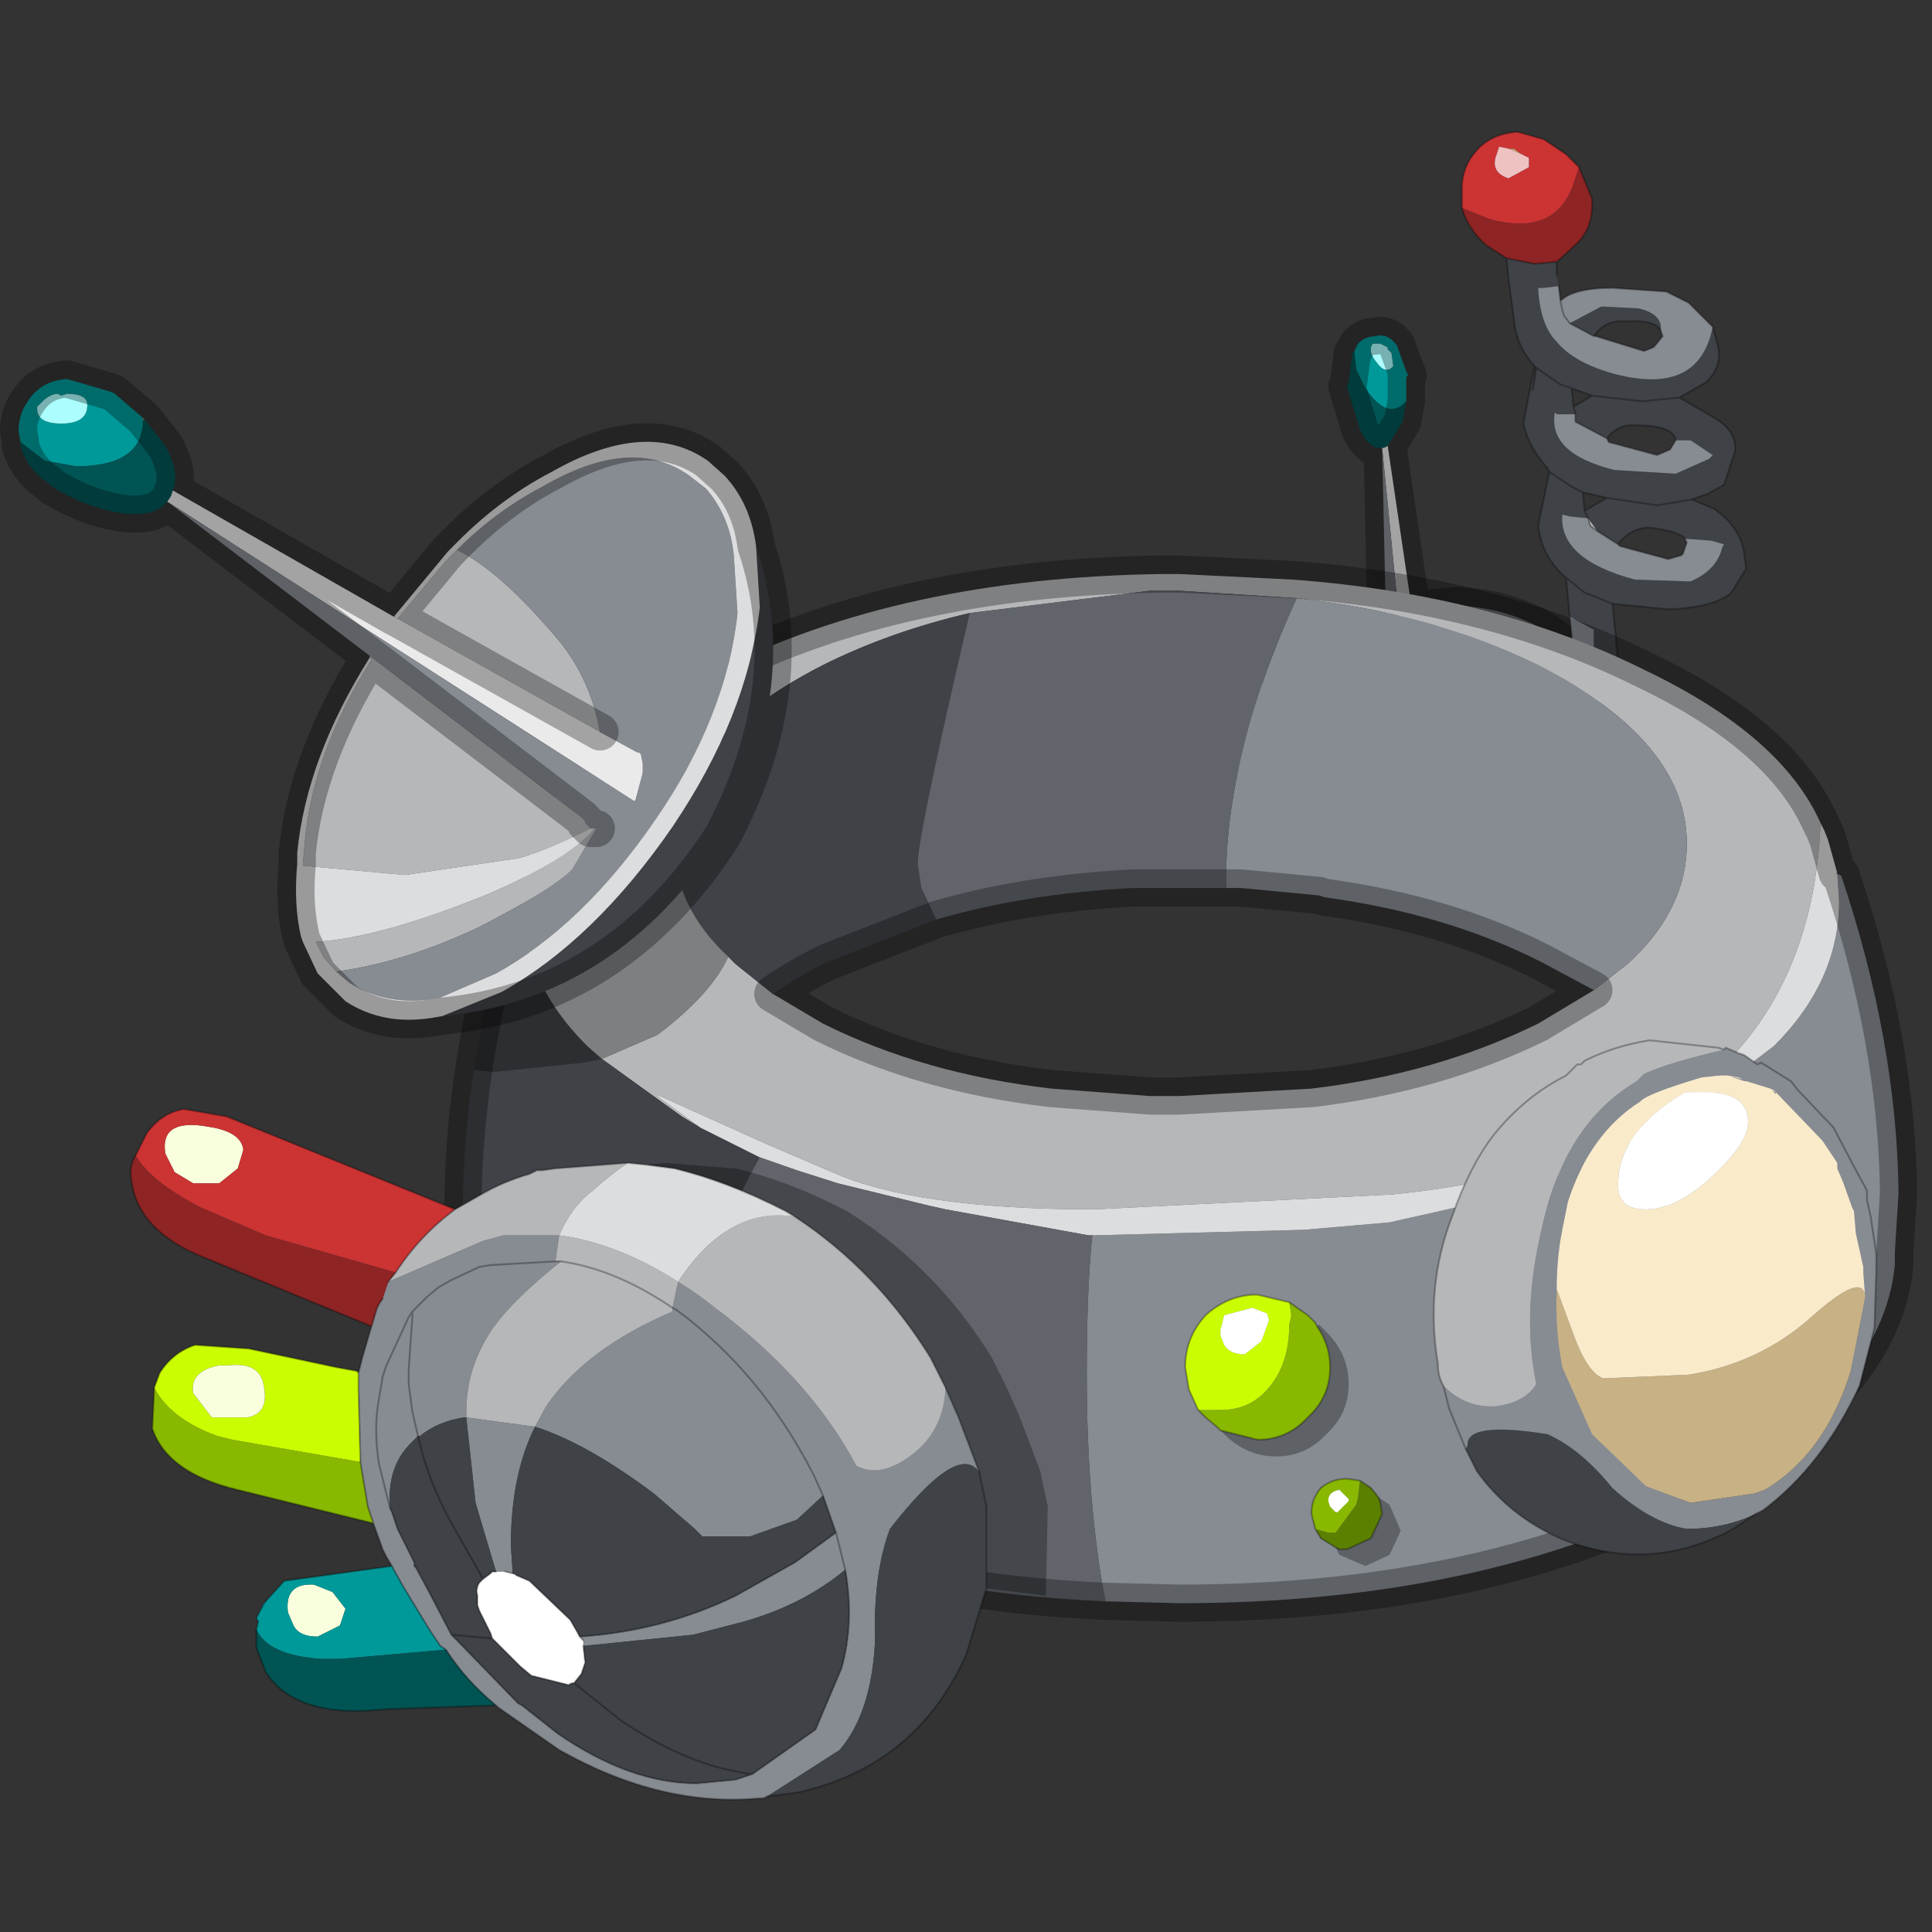 <?xml version="1.0" encoding="UTF-8" standalone="no"?>
<svg xmlns:xlink="http://www.w3.org/1999/xlink" height="520.0px" width="520.0px" xmlns="http://www.w3.org/2000/svg">
  <rect width="100%" height="100%" fill="#333333" stroke="none"/>
  <g transform="matrix(10.0, 0.0, 0.0, 10.0, 0.0, 0.0)">
    <use height="52.0" transform="matrix(1.0, 0.0, 0.0, 1.0, 0.0, 0.0)" width="52.0" xlink:href="#sprite0"/>
  </g>
  <defs>
    <g id="sprite0" transform="matrix(1.0, 0.0, 0.0, 1.0, 0.0, 0.0)">
      <use height="52.0" transform="matrix(1.0, 0.0, 0.0, 1.0, 0.0, 0.0)" width="52.0" xlink:href="#sprite1"/>
      <use height="44.9" transform="matrix(1.0, 0.0, 0.0, 1.0, 0.0, 3.55)" width="51.6" xlink:href="#shape1"/>
    </g>
    <g id="sprite1" transform="matrix(1.0, 0.0, 0.0, 1.0, 0.0, 0.0)">
      <use height="52.0" transform="matrix(1.0, 0.0, 0.0, 1.0, 0.0, 0.0)" width="52.0" xlink:href="#shape0"/>
    </g>
    <g id="shape0" transform="matrix(1.0, 0.0, 0.0, 1.0, 0.0, 0.0)">
      <path d="M52.0 0.0 L52.0 52.0 0.0 52.0 0.0 0.0 52.0 0.0" fill="#dea558" fill-opacity="0.0" fill-rule="evenodd" stroke="none"/>
    </g>
    <g id="shape1" transform="matrix(1.0, 0.0, 0.0, 1.0, 0.0, -3.55)">
      <path d="M37.85 10.75 L37.85 10.8 37.85 10.75" fill="#c7a86b" fill-rule="evenodd" stroke="none"/>
      <path d="M38.0 16.4 L39.2 16.3 39.25 16.3 Q39.5 17.15 39.25 18.8 L38.6 20.45 38.0 16.4 M33.25 19.65 Q33.5 18.75 34.45 17.95 35.6 16.9 37.3 16.55 L37.45 21.2 37.45 21.45 37.5 21.55 36.85 21.7 Q36.4 21.7 35.3 21.15 34.25 20.65 33.5 19.8 L33.4 19.85 33.25 19.65" fill="#b5b7b9" fill-rule="evenodd" stroke="none"/>
      <path d="M37.2 12.05 L37.25 12.05 37.35 12.0 38.0 16.4 38.6 20.45 38.75 21.15 38.75 21.2 38.7 21.2 38.65 21.4 38.55 21.5 38.15 21.65 37.2 12.05" fill="#eaeaea" fill-rule="evenodd" stroke="none"/>
      <path d="M39.25 16.3 Q40.25 16.35 41.05 16.7 42.5 17.3 42.65 18.6 L42.6 19.0 42.15 20.25 41.45 21.0 Q40.15 22.15 38.2 22.55 L34.8 22.25 34.0 21.8 33.85 21.65 Q33.35 21.1 33.25 20.3 L33.25 19.65 33.4 19.85 33.5 19.8 Q34.25 20.65 35.3 21.15 36.4 21.7 36.85 21.7 L37.5 21.55 37.45 21.45 37.45 21.2 37.3 16.55 37.2 12.05 38.15 21.65 38.55 21.5 38.65 21.4 38.7 21.2 38.75 21.2 38.75 21.15 38.6 20.45 39.25 18.8 Q39.5 17.15 39.25 16.3" fill="#878b92" fill-rule="evenodd" stroke="none"/>
      <path d="M42.15 20.25 Q41.0 22.5 38.6 23.3 35.8 23.85 34.0 21.8 L34.8 22.25 38.2 22.55 Q40.15 22.15 41.45 21.0 L42.15 20.25" fill="#3f4247" fill-rule="evenodd" stroke="none"/>
      <path d="M37.85 10.75 L37.85 10.8 Q37.35 11.35 36.75 10.45 L36.5 9.95 36.45 9.45 36.55 9.25 Q36.75 9.05 37.0 9.05 37.35 8.95 37.6 9.3 L37.85 10.0 37.9 10.1 37.85 10.15 37.85 10.75 M37.5 9.85 L37.45 9.5 37.35 9.4 37.35 9.35 37.15 9.25 37.0 9.25 36.95 9.25 Q36.8 9.45 37.05 9.75 37.3 10.1 37.5 9.85" fill="#009999" fill-rule="evenodd" stroke="none"/>
      <path d="M36.45 9.45 L36.5 9.95 36.75 10.45 Q37.35 11.35 37.85 10.8 L37.75 11.35 37.35 12.0 37.25 12.05 37.2 12.05 Q36.85 12.1 36.6 11.55 L36.25 10.4 36.3 10.3 36.4 9.5 36.45 9.45" fill="#015454" fill-rule="evenodd" stroke="none"/>
      <path d="M37.5 9.85 Q37.3 10.1 37.05 9.75 36.8 9.45 36.95 9.25 L37.0 9.25 37.15 9.25 37.35 9.35 37.35 9.4 37.45 9.5 37.5 9.85" fill="#abfefd" fill-rule="evenodd" stroke="none"/>
      <path d="M36.45 9.45 L36.4 9.5 36.3 10.3 36.25 10.4 36.6 11.55 Q36.85 12.1 37.2 12.05 M37.35 12.0 L37.75 11.35 37.85 10.8 M37.85 10.75 L37.85 10.15 37.9 10.1 37.85 10.0 37.6 9.3 Q37.35 8.95 37.0 9.05 36.75 9.05 36.55 9.25 L36.45 9.45 M38.0 16.4 L39.2 16.3 39.25 16.3 Q40.25 16.35 41.05 16.7 42.5 17.3 42.65 18.6 L42.6 19.0 42.15 20.25 Q41.0 22.5 38.6 23.3 35.8 23.85 34.0 21.8 L33.85 21.65 Q33.35 21.1 33.25 20.3 L33.25 19.65 Q33.5 18.75 34.45 17.95 35.6 16.9 37.3 16.55 L37.2 12.05 M38.75 21.2 L38.75 21.15 38.6 20.45 38.0 16.4 37.35 12.0 M37.5 21.55 L37.45 21.45 37.45 21.2 37.3 16.55" fill="none" stroke="#000000" stroke-linecap="round" stroke-linejoin="round" stroke-opacity="0.302" stroke-width="1.0"/>
      <path d="M40.6 4.0 L40.75 4.0 40.95 4.15 40.6 4.0" fill="#c7a86b" fill-rule="evenodd" stroke="none"/>
      <path d="M42.75 13.95 L43.0 14.3 42.8 14.15 42.75 13.95" fill="#b5b7b9" fill-rule="evenodd" stroke="none"/>
      <path d="M41.95 7.7 L41.55 7.75 41.4 7.75 Q41.45 8.75 41.9 9.2 42.35 9.75 43.4 10.05 45.6 10.65 46.05 9.0 L46.1 8.8 46.25 9.35 Q46.35 9.9 45.9 10.3 L45.2 10.7 46.15 11.25 Q46.75 11.6 46.7 12.15 L46.4 13.05 45.95 13.3 45.5 13.45 45.55 13.45 46.15 13.7 46.45 13.95 Q46.9 14.4 46.95 14.95 L47.0 15.3 46.6 15.95 Q46.15 16.35 44.9 16.4 L43.4 16.25 43.75 19.85 43.45 19.7 43.2 19.55 Q42.85 17.85 42.9 16.95 L42.25 16.6 42.15 15.55 Q41.5 15.0 41.4 14.15 L41.7 12.7 41.65 12.6 Q41.15 12.05 41.0 11.4 L41.3 9.85 Q40.8 9.3 40.75 8.6 L40.6 7.5 40.55 6.95 41.3 7.1 41.85 7.05 41.9 7.05 41.9 7.4 41.95 7.7 M42.25 8.7 L43.1 8.25 44.1 8.3 Q44.75 8.45 44.7 8.9 44.55 8.6 43.75 8.65 43.2 8.6 42.9 9.05 L42.25 8.7 M42.4 11.15 L41.9 11.15 41.85 11.1 Q41.65 12.2 43.45 12.65 L45.1 12.75 46.0 12.35 46.1 12.25 45.5 11.85 45.1 11.85 Q45.05 11.45 44.05 11.45 43.55 11.4 43.25 11.8 L42.4 11.35 42.4 11.15 42.4 11.1 42.35 10.95 42.4 11.1 42.4 11.15 M42.3 10.45 L42.35 10.95 42.85 10.65 44.2 10.8 45.2 10.7 44.2 10.8 42.85 10.65 42.3 10.45 42.0 10.35 41.35 9.9 42.0 10.35 42.3 10.45 M41.25 10.5 L41.35 9.9 41.3 9.85 41.25 10.5 M43.25 13.4 L44.6 13.6 45.5 13.45 44.6 13.6 43.25 13.4 42.6 13.25 42.65 13.75 Q42.9 13.6 43.25 13.4 M42.75 13.95 L42.7 13.85 42.65 13.75 42.7 13.85 42.75 13.95 42.25 13.9 42.05 13.85 Q41.95 15.05 44.0 15.6 L45.5 15.65 Q46.2 15.35 46.35 14.75 L46.4 14.65 46.05 14.55 45.35 14.5 Q45.2 14.3 44.4 14.2 43.9 14.2 43.55 14.65 L43.0 14.3 42.75 13.95 M42.15 15.55 L42.65 15.95 43.4 16.25 42.65 15.95 42.15 15.55 M41.7 12.7 L42.3 13.1 42.6 13.25 42.3 13.1 41.7 12.7" fill="#3f4247" fill-rule="evenodd" stroke="none"/>
      <path d="M39.35 5.6 L39.35 5.3 39.35 4.95 Q39.4 4.45 39.7 4.1 40.1 3.6 40.85 3.55 L41.55 3.75 42.15 4.15 42.5 4.5 42.4 4.8 Q41.95 6.4 40.1 5.9 L39.35 5.6 M40.6 4.0 L40.35 3.95 40.25 4.25 Q40.15 4.65 40.6 4.8 L41.15 4.5 41.15 4.25 40.95 4.15 40.75 4.0 40.6 4.0" fill="#cc3333" fill-rule="evenodd" stroke="none"/>
      <path d="M40.55 6.95 L40.0 6.6 Q39.5 6.15 39.35 5.6 L40.1 5.9 Q41.95 6.4 42.4 4.8 L42.5 4.5 42.85 5.35 Q42.9 6.1 42.45 6.55 L41.9 7.05 41.85 7.05 41.3 7.1 40.55 6.95" fill="#8e2424" fill-rule="evenodd" stroke="none"/>
      <path d="M40.95 4.15 L41.15 4.25 41.15 4.5 40.6 4.8 Q40.15 4.65 40.25 4.25 L40.35 3.95 40.6 4.0 40.95 4.15" fill="#efc2c2" fill-rule="evenodd" stroke="none"/>
      <path d="M46.1 8.8 L46.05 9.0 Q45.6 10.65 43.4 10.05 42.35 9.75 41.9 9.2 41.45 8.75 41.4 7.75 L41.55 7.75 41.95 7.7 42.0 8.1 Q42.35 7.75 43.4 7.75 L44.85 7.85 45.45 8.15 46.1 8.8 M42.25 8.7 L42.1 8.5 42.05 8.35 42.0 8.1 42.05 8.35 42.1 8.5 42.25 8.7 42.9 9.05 42.95 9.05 44.25 9.45 44.5 9.35 44.55 9.3 44.75 9.05 44.7 8.9 Q44.75 8.45 44.1 8.3 L43.1 8.25 42.25 8.7 M43.2 19.55 L42.5 19.15 42.25 16.6 42.9 16.95 Q42.85 17.85 43.2 19.55 M45.1 11.85 L45.5 11.85 46.1 12.25 46.0 12.35 45.1 12.75 43.45 12.65 Q41.65 12.2 41.85 11.1 L41.9 11.15 42.4 11.15 42.4 11.35 43.25 11.8 43.3 11.9 44.6 12.25 44.95 12.1 45.1 11.85 M43.0 14.3 L43.55 14.65 43.6 14.7 44.9 15.05 45.25 14.95 45.3 14.9 45.4 14.6 45.35 14.5 46.05 14.55 46.4 14.65 46.35 14.75 Q46.2 15.35 45.5 15.65 L44.0 15.6 Q41.95 15.05 42.05 13.85 L42.25 13.9 42.75 13.95 42.8 14.15 43.0 14.3" fill="#878b92" fill-rule="evenodd" stroke="none"/>
      <path d="M46.1 8.8 L45.45 8.15 44.85 7.85 43.4 7.75 Q42.35 7.75 42.0 8.1 L42.05 8.35 42.1 8.5 42.25 8.7 M44.7 8.9 L44.75 9.05 44.55 9.3 44.5 9.35 44.25 9.45 42.95 9.05 42.9 9.05 42.25 8.7 M46.1 8.8 L46.25 9.35 Q46.35 9.9 45.9 10.3 L45.2 10.7 46.15 11.25 Q46.75 11.6 46.7 12.15 L46.4 13.05 45.95 13.3 45.5 13.45 45.55 13.45 46.15 13.7 46.45 13.95 Q46.9 14.4 46.95 14.95 L47.0 15.3 46.6 15.95 Q46.15 16.35 44.9 16.4 L43.4 16.25 43.75 19.85 43.45 19.7 M43.2 19.55 L42.5 19.15 42.25 16.6 42.15 15.55 Q41.5 15.0 41.4 14.15 L41.7 12.7 41.65 12.6 Q41.15 12.05 41.0 11.4 L41.3 9.85 Q40.8 9.3 40.75 8.6 L40.6 7.5 40.55 6.95 40.0 6.6 Q39.5 6.15 39.35 5.6 L39.35 5.3 39.35 4.95 Q39.4 4.45 39.7 4.1 40.1 3.6 40.85 3.55 L41.55 3.75 42.15 4.15 42.5 4.5 42.85 5.35 Q42.9 6.1 42.45 6.55 L41.9 7.05 41.9 7.4 M41.95 7.7 L42.0 8.1 M42.4 11.15 L42.4 11.1 42.35 10.95 42.3 10.45 42.0 10.35 41.35 9.9 41.25 10.5 M41.3 9.85 L41.35 9.9 M43.25 11.8 L43.3 11.9 44.6 12.25 44.95 12.1 45.1 11.85 Q45.05 11.45 44.05 11.45 43.55 11.4 43.25 11.8 L42.4 11.35 42.4 11.15 M45.5 13.45 L44.6 13.6 43.25 13.4 Q42.9 13.6 42.65 13.75 L42.7 13.85 42.75 13.95 42.8 14.15 43.0 14.3 43.55 14.65 Q43.9 14.2 44.4 14.2 45.2 14.3 45.35 14.5 L45.4 14.6 45.3 14.9 45.25 14.95 44.9 15.05 43.6 14.7 43.55 14.65 M40.55 6.95 L41.3 7.1 41.85 7.05 41.9 7.05 M42.9 9.05 Q43.2 8.6 43.75 8.65 44.55 8.6 44.7 8.9 M42.85 10.65 L42.35 10.95 M45.2 10.7 L44.2 10.8 42.85 10.65 42.3 10.45 M42.65 13.75 L42.6 13.25 42.3 13.1 41.7 12.7 M43.4 16.25 L42.65 15.95 42.15 15.55 M43.25 13.4 L42.6 13.25" fill="none" stroke="#000000" stroke-linecap="round" stroke-linejoin="round" stroke-opacity="0.302" stroke-width="0.05"/>
      <path d="M49.0 22.15 Q48.65 31.05 37.45 32.15 L29.45 32.55 Q24.65 32.55 22.4 31.55 L20.65 30.8 17.65 29.45 17.75 29.55 18.85 30.35 18.35 30.05 16.2 28.5 17.7 27.85 Q19.15 26.75 19.6 25.75 L19.8 25.95 20.8 26.75 22.15 27.55 Q24.85 28.9 28.3 29.3 L30.95 29.5 31.75 29.5 35.3 29.3 Q38.65 28.9 41.4 27.55 L42.9 26.65 43.8 25.95 Q45.4 24.5 45.4 22.7 45.4 19.95 41.4 17.9 38.55 16.5 34.9 16.1 L31.75 15.9 31.4 15.9 30.95 15.9 26.1 16.5 Q23.95 17.0 22.15 17.9 19.7 19.15 18.75 20.7 L16.55 19.75 Q17.65 18.85 19.3 18.05 24.25 15.55 31.25 15.45 L31.75 15.45 34.8 15.6 Q40.2 16.0 44.3 18.05 47.95 19.8 49.0 22.15" fill="#b5b7b9" fill-rule="evenodd" stroke="none"/>
      <path d="M29.4 33.25 L35.1 33.1 37.4 32.9 39.85 32.35 41.65 31.75 42.5 31.45 43.2 31.1 43.25 31.05 43.15 31.1 44.3 30.55 45.45 29.9 47.75 28.15 Q49.5 26.4 49.5 24.25 L49.45 23.5 49.55 23.55 Q51.05 28.0 51.1 32.1 L51.0 33.7 51.0 34.05 Q50.65 37.6 45.4 40.3 39.7 43.15 31.75 43.15 L29.75 43.1 Q29.25 40.45 29.25 37.0 29.25 34.65 29.4 33.25 M34.9 16.1 Q38.55 16.5 41.4 17.9 45.4 19.95 45.4 22.7 45.4 24.5 43.8 25.95 L42.9 26.65 41.5 25.9 Q38.95 24.6 35.65 24.15 L35.5 24.1 33.4 23.9 33.0 23.9 Q32.95 20.35 34.9 16.1" fill="#878b92" fill-rule="evenodd" stroke="none"/>
      <path d="M18.85 30.35 L20.45 31.15 Q19.15 33.45 18.55 36.1 18.1 38.05 18.15 39.4 L18.2 40.35 18.15 40.3 Q12.9 37.65 12.55 34.1 L12.5 34.0 Q12.35 31.45 12.75 28.8 L13.3 28.85 15.7 28.6 16.2 28.5 18.35 30.05 18.85 30.35 M20.8 26.75 L19.8 25.95 19.6 25.75 Q18.15 24.4 18.15 22.7 18.15 21.65 18.75 20.7 19.7 19.15 22.15 17.9 23.95 17.0 26.1 16.5 24.7 22.5 24.7 23.25 L24.8 23.9 25.2 24.75 22.25 25.9 Q21.45 26.3 20.8 26.75" fill="#3f4247" fill-rule="evenodd" stroke="none"/>
      <path d="M12.75 28.8 Q13.15 26.1 14.2 23.25 L14.05 24.25 Q14.05 26.4 15.8 28.15 L16.2 28.5 15.7 28.6 13.3 28.85 12.75 28.8" fill="#2c2e31" fill-rule="evenodd" stroke="none"/>
      <path d="M14.2 23.25 Q14.6 21.3 16.55 19.75 L18.75 20.7 Q18.15 21.65 18.15 22.7 18.15 24.4 19.6 25.75 19.15 26.75 17.7 27.85 L16.2 28.5 15.8 28.15 Q14.05 26.4 14.05 24.25 L14.2 23.25" fill="#7e7f81" fill-rule="evenodd" stroke="none"/>
      <path d="M49.0 22.15 L49.1 22.35 49.2 22.6 49.45 23.5 49.5 24.25 Q49.5 26.4 47.75 28.15 L45.45 29.9 44.3 30.55 43.15 31.1 43.25 31.05 43.2 31.1 42.5 31.45 41.65 31.75 39.85 32.35 37.4 32.9 35.1 33.1 29.4 33.25 29.3 33.25 25.45 32.55 25.0 32.45 22.55 31.85 21.45 31.5 20.45 31.15 18.85 30.35 17.75 29.55 17.65 29.45 20.65 30.8 22.4 31.55 Q24.65 32.55 29.45 32.55 L37.45 32.15 Q48.65 31.05 49.0 22.15" fill="#dcddde" fill-rule="evenodd" stroke="none"/>
      <path d="M20.45 31.15 L21.45 31.5 22.55 31.85 25.0 32.45 25.45 32.55 29.3 33.25 29.4 33.25 Q29.25 34.65 29.25 37.0 29.25 40.45 29.75 43.1 25.1 42.9 21.3 41.6 L18.2 40.35 18.15 39.4 Q18.1 38.05 18.55 36.1 19.15 33.45 20.45 31.15 M26.1 16.5 L30.95 15.9 31.4 15.9 31.75 15.9 34.9 16.1 Q32.95 20.35 33.0 23.9 L32.3 23.9 32.15 23.9 31.9 23.9 31.75 23.9 30.5 23.9 Q27.6 24.05 25.2 24.75 L24.8 23.9 24.7 23.25 Q24.7 22.5 26.1 16.5" fill="#61656b" fill-rule="evenodd" stroke="none"/>
      <path d="M49.45 23.5 L49.55 23.55" fill="none" stroke="#000000" stroke-linecap="round" stroke-linejoin="round" stroke-opacity="0.302" stroke-width="0.05"/>
      <path d="M49.45 23.5 L49.2 22.6 49.1 22.35 49.0 22.15 M49.55 23.55 Q51.05 28.0 51.1 32.1 L51.0 33.7 51.0 34.05 Q50.65 37.6 45.4 40.3 39.7 43.15 31.75 43.15 L29.75 43.1 Q25.1 42.9 21.3 41.6 L18.2 40.35 18.15 40.3 Q12.9 37.65 12.55 34.1 L12.5 34.0 Q12.35 31.45 12.75 28.8 13.15 26.1 14.2 23.25 14.6 21.3 16.55 19.75 17.65 18.85 19.3 18.05 24.25 15.55 31.25 15.45 L31.75 15.45 34.8 15.6 Q40.2 16.0 44.3 18.05 47.95 19.8 49.0 22.15 M42.9 26.65 L41.4 27.55 Q38.65 28.9 35.3 29.3 L31.75 29.5 30.95 29.5 28.3 29.3 Q24.85 28.9 22.15 27.55 L20.8 26.75 Q21.45 26.3 22.25 25.9 L25.2 24.75 Q27.6 24.05 30.5 23.9 L31.75 23.9 31.9 23.9 32.15 23.9 32.3 23.9 33.0 23.9 33.4 23.9 35.5 24.1 35.65 24.15 Q38.95 24.6 41.5 25.9 L42.9 26.65" fill="none" stroke="#000000" stroke-linecap="round" stroke-linejoin="round" stroke-opacity="0.302" stroke-width="1.0"/>
      <path d="M3.9 11.3 L3.85 11.3 3.85 11.25 3.9 11.3" fill="#c7a86b" fill-rule="evenodd" stroke="none"/>
      <path d="M10.7 16.65 L12.0 15.1 12.1 15.0 12.3 14.8 Q13.45 15.35 15.05 17.25 15.9 18.3 16.15 19.7 L10.7 16.65 M9.05 26.15 L8.7 25.75 8.5 25.35 Q10.2 25.25 13.05 24.1 15.3 23.15 16.0 22.3 L16.05 22.3 15.4 23.4 Q14.85 23.95 12.9 24.95 10.9 25.9 9.05 26.15 M15.9 22.3 Q14.7 22.9 13.95 23.1 L10.9 23.55 8.15 23.3 8.2 22.7 Q8.4 20.3 10.0 17.75 L9.95 17.7 9.95 17.65 15.65 22.0 15.75 22.1 15.75 22.15 15.85 22.25 15.9 22.3" fill="#b5b7b9" fill-rule="evenodd" stroke="none"/>
      <path d="M4.5 13.5 L4.6 13.35 4.65 13.2 10.6 16.6 10.7 16.65 16.15 19.7 17.15 20.25 17.2 20.25 17.25 20.3 17.3 20.55 17.3 20.8 17.1 21.55 17.05 21.55 4.5 13.5" fill="#eaeaea" fill-rule="evenodd" stroke="none"/>
      <path d="M12.3 14.8 Q13.35 13.75 14.6 13.1 17.0 11.7 18.55 12.8 L19.0 13.15 Q19.65 13.9 19.75 14.95 L19.85 16.5 Q19.55 19.3 17.65 22.05 15.7 24.9 13.35 26.2 L11.85 26.85 11.55 26.9 Q10.35 27.05 9.4 26.45 L9.05 26.15 Q10.9 25.9 12.9 24.95 14.85 23.95 15.4 23.4 L16.05 22.3 16.0 22.3 15.9 22.3 15.85 22.25 15.75 22.15 15.75 22.1 15.65 22.0 9.95 17.65 4.5 13.5 17.05 21.55 17.1 21.55 17.3 20.8 17.3 20.55 17.25 20.3 17.2 20.25 17.15 20.25 16.15 19.7 Q15.9 18.3 15.05 17.25 13.45 15.35 12.3 14.8 M16.05 22.3 L16.1 22.25 16.05 22.25 16.05 22.3" fill="#878b92" fill-rule="evenodd" stroke="none"/>
      <path d="M11.9 27.35 L13.5 26.7 Q16.0 25.3 18.1 22.25 20.1 19.3 20.45 16.35 L20.35 14.7 Q21.6 18.4 19.45 22.5 16.6 26.9 11.9 27.35" fill="#3f4247" fill-rule="evenodd" stroke="none"/>
      <path d="M3.85 11.25 L3.85 11.3 Q3.85 12.55 2.05 12.55 L1.2 12.4 0.55 11.9 0.5 11.6 Q0.5 11.15 0.75 10.8 1.1 10.25 1.8 10.2 L3.0 10.55 3.1 10.6 3.15 10.65 3.85 11.25 M2.35 10.9 Q2.35 10.6 1.8 10.6 L1.65 10.65 1.55 10.6 Q1.4 10.6 1.2 10.75 L1.0 10.95 1.0 11.0 Q1.0 11.4 1.65 11.4 2.35 11.4 2.35 10.9" fill="#009999" fill-rule="evenodd" stroke="none"/>
      <path d="M3.85 11.3 L3.9 11.3 4.45 12.0 Q4.85 12.75 4.65 13.2 L4.6 13.35 4.5 13.5 Q4.15 13.95 3.2 13.8 2.3 13.65 1.4 13.1 L1.3 13.0 Q0.75 12.65 0.55 12.0 L0.55 11.9 1.2 12.4 2.05 12.55 Q3.85 12.55 3.85 11.3" fill="#015454" fill-rule="evenodd" stroke="none"/>
      <path d="M2.35 10.9 Q2.35 11.4 1.65 11.4 1.0 11.4 1.0 11.0 L1.0 10.95 1.2 10.75 Q1.4 10.6 1.55 10.6 L1.65 10.65 1.8 10.6 Q2.35 10.6 2.35 10.9" fill="#abfefd" fill-rule="evenodd" stroke="none"/>
      <path d="M10.6 16.6 L12.05 14.85 12.15 14.75 Q13.4 13.45 14.85 12.7 17.4 11.25 19.05 12.4 L19.5 12.8 Q20.2 13.55 20.35 14.7 L20.45 16.35 Q20.1 19.3 18.1 22.25 16.0 25.3 13.5 26.7 L11.9 27.35 11.6 27.4 Q10.3 27.6 9.3 26.95 L8.55 26.2 8.15 25.35 8.1 25.2 Q7.9 24.35 8.0 23.25 L8.0 22.95 Q8.25 20.4 9.95 17.7 L10.0 17.75 Q8.4 20.3 8.2 22.7 L8.15 23.3 10.9 23.55 13.95 23.1 Q14.7 22.9 15.9 22.3 L16.0 22.3 Q15.3 23.15 13.05 24.1 10.2 25.25 8.5 25.35 L8.7 25.75 9.05 26.15 9.4 26.45 Q10.35 27.05 11.55 26.9 L11.85 26.85 13.35 26.2 Q15.7 24.9 17.65 22.05 19.55 19.3 19.85 16.5 L19.75 14.95 Q19.65 13.9 19.0 13.15 L18.55 12.8 Q17.0 11.7 14.6 13.1 13.35 13.75 12.3 14.8 L12.1 15.0 12.0 15.1 10.7 16.65 10.6 16.6" fill="#dcddde" fill-rule="evenodd" stroke="none"/>
      <path d="M0.55 11.9 L0.55 12.0 Q0.75 12.65 1.3 13.0 L1.4 13.1 Q2.3 13.65 3.2 13.8 4.15 13.95 4.5 13.5 L9.95 17.65 M4.65 13.2 Q4.85 12.75 4.45 12.0 L3.9 11.3 M3.85 11.25 L3.15 10.65 3.1 10.6 3.0 10.55 1.8 10.2 Q1.1 10.25 0.75 10.8 0.5 11.15 0.5 11.6 L0.55 11.9 M20.35 14.7 Q20.2 13.55 19.5 12.8 L19.05 12.4 Q17.4 11.25 14.85 12.7 13.4 13.45 12.15 14.75 L12.05 14.85 10.6 16.6 M16.0 22.3 L15.9 22.3 15.85 22.25 15.75 22.15 15.75 22.1 15.65 22.0 9.95 17.65 M9.95 17.7 Q8.25 20.4 8.0 22.95 L8.0 23.25 Q7.9 24.35 8.1 25.2 M8.15 25.35 L8.55 26.2 9.3 26.95 Q10.3 27.6 11.6 27.4 L11.9 27.35 M20.35 14.7 Q21.6 18.4 19.45 22.5 16.6 26.9 11.9 27.35 M16.15 19.7 L10.7 16.65 M16.05 22.3 L16.0 22.3 M4.65 13.2 L10.6 16.6" fill="none" stroke="#000000" stroke-linecap="round" stroke-linejoin="round" stroke-opacity="0.302" stroke-width="1.0"/>
      <path d="M10.05 41.0 L6.4 40.1 Q4.5 39.65 4.1 38.45 L4.15 37.4 4.15 37.35 Q4.6 38.2 5.85 38.65 L6.25 38.75 9.7 39.35 9.9 40.55 10.05 41.0" fill="#88b800" fill-rule="evenodd" stroke="none"/>
      <path d="M4.15 37.35 L4.3 36.95 Q4.65 36.4 5.25 36.2 L6.7 36.3 9.05 36.8 9.6 36.9 9.65 36.95 9.65 37.4 9.7 39.35 6.25 38.75 5.85 38.65 Q4.6 38.2 4.15 37.35 M6.15 36.75 L5.9 36.75 Q5.1 36.9 5.2 37.5 L5.7 38.15 6.65 38.15 Q7.25 38.05 7.1 37.3 7.0 36.65 6.15 36.75" fill="#cbfd02" fill-rule="evenodd" stroke="none"/>
      <path d="M5.45 30.3 L5.75 30.35 Q6.5 30.5 6.55 30.95 L6.4 31.45 5.9 31.85 5.2 31.85 4.7 31.55 4.45 31.05 Q4.3 30.15 5.45 30.3 M6.15 36.75 Q7.0 36.65 7.1 37.3 7.25 38.05 6.65 38.15 L5.7 38.15 5.2 37.5 Q5.1 36.9 5.9 36.75 L6.15 36.75 M9.15 43.75 L8.65 44.0 8.55 44.05 Q8.05 44.05 7.9 43.75 L7.75 43.4 Q7.65 42.6 8.45 42.65 L8.95 42.85 9.3 43.3 9.15 43.75" fill="#f9ffdd" fill-rule="evenodd" stroke="none"/>
      <path d="M20.65 48.35 L20.55 48.4 20.45 48.4 Q17.8 48.65 15.05 47.1 L13.4 45.95 13.35 45.9 Q12.55 45.25 12.0 44.4 L11.85 44.3 11.55 43.85 10.85 42.7 10.6 42.25 10.55 42.15 10.4 41.9 10.3 41.7 10.05 41.0 9.9 40.55 9.7 39.35 9.65 37.4 9.65 36.95 9.75 36.55 10.0 35.7 10.15 35.2 10.2 35.1 10.3 34.95 10.45 34.5 13.0 33.4 13.55 33.25 15.05 33.25 14.95 33.95 13.2 34.05 12.9 34.1 12.15 34.45 11.8 34.65 11.5 34.9 11.1 35.3 11.1 35.45 11.0 36.85 11.0 37.25 11.1 38.0 11.25 38.65 11.1 38.0 11.0 37.25 11.0 36.85 11.1 35.45 11.1 35.3 11.5 34.9 11.8 34.65 12.15 34.45 12.9 34.1 13.2 34.05 14.95 33.95 15.1 33.95 Q13.85 34.95 13.3 35.7 12.55 36.75 12.55 38.0 L12.55 38.15 12.5 38.15 Q11.8 38.25 11.3 38.65 L11.25 38.65 11.05 38.85 Q10.4 39.5 10.5 40.6 L10.2 39.4 Q10.05 38.45 10.2 37.65 L10.3 37.05 10.35 36.9 10.4 36.75 11.0 35.45 11.1 35.3 11.0 35.45 10.4 36.75 10.35 36.9 10.3 37.05 10.2 37.65 Q10.05 38.45 10.2 39.4 L10.5 40.6 10.55 40.7 10.7 41.15 11.15 42.05 11.15 42.15 11.2 42.2 11.55 42.85 12.15 44.0 12.3 44.15 13.95 45.85 14.05 45.9 15.0 46.65 Q16.95 48.0 18.75 48.0 L19.8 47.9 20.25 47.75 21.95 46.55 22.65 44.9 Q23.0 43.65 22.75 42.25 L22.5 41.25 22.75 42.25 Q21.6 43.2 20.0 43.65 L18.65 44.0 15.7 44.3 15.7 44.15 15.6 44.05 Q17.85 43.9 19.8 42.95 L21.4 42.05 22.5 41.25 22.15 40.25 21.45 40.9 20.2 41.35 18.9 41.35 18.7 41.15 17.6 40.2 Q15.8 38.85 14.4 38.4 13.75 39.7 13.75 41.6 L13.8 42.35 13.6 42.3 13.35 42.3 12.8 40.45 12.55 38.15 14.4 38.4 14.7 37.85 Q15.75 36.3 18.1 35.3 L18.1 35.2 18.2 35.25 Q20.5 36.95 21.9 39.7 L22.15 40.25 21.9 39.7 Q20.5 36.95 18.2 35.25 L18.1 35.2 18.25 34.5 Q18.75 34.8 19.25 35.2 21.8 37.1 23.05 39.45 23.7 39.8 24.55 39.15 25.4 38.5 25.45 37.35 L25.8 38.15 26.35 39.6 26.3 39.55 Q25.7 38.9 23.95 41.15 23.5 42.35 23.55 44.2 23.45 46.1 22.6 47.1 L20.65 48.35" fill="#878b92" fill-rule="evenodd" stroke="none"/>
      <path d="M13.0 42.5 L13.2 42.35 13.25 42.3 13.35 42.3 13.6 42.3 13.8 42.35 13.9 42.4 14.25 42.55 15.35 43.6 15.55 43.95 15.6 44.05 15.7 44.15 15.7 44.3 15.75 44.75 15.65 45.05 15.45 45.3 15.4 45.3 15.3 45.35 14.3 45.1 14.0 44.85 13.6 44.45 13.25 44.1 13.2 43.95 12.9 43.35 12.85 43.2 12.85 42.95 Q12.8 42.75 12.9 42.6 L13.0 42.5" fill="#ffffff" fill-rule="evenodd" stroke="none"/>
      <path d="M3.65 31.1 L3.95 30.5 Q4.35 29.95 4.95 29.85 L6.1 30.05 12.25 32.55 Q11.3 33.25 10.65 34.25 L7.15 33.25 5.4 32.5 Q4.05 31.8 3.65 31.1 M5.45 30.3 Q4.3 30.15 4.45 31.05 L4.7 31.55 5.2 31.85 5.9 31.85 6.4 31.45 6.55 30.95 Q6.5 30.5 5.75 30.35 L5.45 30.3" fill="#cc3333" fill-rule="evenodd" stroke="none"/>
      <path d="M10.0 35.7 L5.5 33.85 Q3.75 33.15 3.55 31.85 3.45 31.4 3.65 31.1 4.05 31.8 5.4 32.5 L7.15 33.25 10.65 34.25 10.45 34.5 10.3 34.95 10.2 35.1 10.15 35.2 10.0 35.7" fill="#8e2424" fill-rule="evenodd" stroke="none"/>
      <path d="M6.9 43.85 L6.95 43.65 6.9 43.55 6.95 43.45 7.1 43.15 7.15 43.1 7.65 42.55 10.55 42.15 10.6 42.25 10.85 42.7 11.55 43.85 11.85 44.3 12.0 44.4 9.15 44.65 8.65 44.65 Q7.2 44.55 6.9 43.85 M9.15 43.75 L9.3 43.3 8.95 42.85 8.45 42.65 Q7.65 42.6 7.75 43.4 L7.9 43.75 Q8.05 44.05 8.55 44.05 L8.65 44.0 9.15 43.75 M7.15 43.1 L6.95 43.45 7.15 43.1" fill="#009999" fill-rule="evenodd" stroke="none"/>
      <path d="M13.35 45.9 L10.5 46.0 9.75 46.05 Q7.85 46.1 7.15 45.0 L6.9 44.35 6.9 43.85 Q7.2 44.55 8.65 44.65 L9.15 44.65 12.0 44.4 Q12.55 45.25 13.35 45.9" fill="#015454" fill-rule="evenodd" stroke="none"/>
      <path d="M12.25 32.55 L12.95 32.15 Q13.55 31.8 14.25 31.6 L14.45 31.5 14.5 31.5 14.6 31.5 14.95 31.45 16.9 31.3 Q16.45 31.6 15.95 32.05 15.4 32.45 15.05 33.25 L13.55 33.25 13.0 33.4 10.45 34.5 10.65 34.25 Q11.3 33.25 12.25 32.55 M12.55 38.15 L12.55 38.0 Q12.55 36.75 13.3 35.7 13.85 34.95 15.1 33.95 L14.95 33.95 15.05 33.25 Q16.6 33.45 18.25 34.5 19.6 32.45 21.4 32.75 23.6 34.2 25.05 36.55 L25.45 37.35 Q25.4 38.5 24.55 39.15 23.7 39.8 23.05 39.45 21.8 37.1 19.25 35.2 18.75 34.8 18.25 34.5 L18.1 35.2 18.1 35.3 Q15.75 36.3 14.7 37.85 L14.4 38.4 12.55 38.15 M15.1 33.95 Q16.5 34.15 17.95 35.1 L18.1 35.2 17.95 35.1 Q16.5 34.15 15.1 33.95" fill="#b5b7b9" fill-rule="evenodd" stroke="none"/>
      <path d="M26.55 42.75 L26.0 44.55 Q24.65 47.55 21.45 48.25 L20.65 48.35 22.6 47.1 Q23.45 46.1 23.55 44.2 23.5 42.35 23.95 41.15 25.7 38.9 26.3 39.55 L26.35 39.6 26.55 40.55 26.55 42.75 M11.25 38.65 L11.3 38.65 Q11.8 38.25 12.5 38.15 L12.55 38.15 12.8 40.45 13.35 42.3 13.25 42.3 13.2 42.35 13.0 42.5 12.75 42.05 12.15 41.0 Q11.55 39.9 11.3 38.85 L11.25 38.65 11.3 38.85 Q11.55 39.9 12.15 41.0 L12.75 42.05 13.0 42.5 12.9 42.6 Q12.8 42.75 12.85 42.95 L12.85 43.2 12.9 43.35 13.2 43.95 13.25 44.1 12.7 44.05 12.15 44.0 12.7 44.05 13.25 44.1 13.6 44.45 14.0 44.85 14.3 45.1 15.3 45.35 15.4 45.3 15.45 45.3 15.65 45.05 15.75 44.75 15.7 44.3 18.65 44.0 20.0 43.65 Q21.6 43.2 22.75 42.25 23.0 43.65 22.65 44.9 L21.95 46.55 20.25 47.75 19.8 47.9 18.75 48.0 Q16.95 48.0 15.0 46.65 L14.05 45.9 13.95 45.85 12.3 44.15 12.15 44.0 11.55 42.85 11.2 42.2 11.15 42.15 11.15 42.05 10.7 41.15 10.55 40.7 10.5 40.6 Q10.4 39.5 11.05 38.85 L11.25 38.65 M22.15 40.25 L22.5 41.25 21.4 42.05 19.8 42.95 Q17.85 43.9 15.6 44.05 L15.55 43.95 15.35 43.6 14.25 42.55 13.9 42.4 13.8 42.35 13.75 41.6 Q13.75 39.7 14.4 38.4 15.8 38.85 17.6 40.2 L18.7 41.15 18.9 41.35 20.2 41.35 21.45 40.9 22.15 40.25 M15.45 45.3 L16.7 46.3 Q18.55 47.55 20.25 47.75 18.55 47.55 16.7 46.3 L15.45 45.3" fill="#3f4247" fill-rule="evenodd" stroke="none"/>
      <path d="M17.4 31.35 L17.9 31.3 19.8 31.45 Q21.1 31.75 22.5 32.45 L22.8 32.6 Q25.2 34.1 26.7 36.55 L27.1 37.35 27.45 38.15 28.0 39.6 28.2 40.55 28.15 42.95 26.55 42.75 26.55 40.55 26.35 39.6 25.8 38.15 25.45 37.35 25.05 36.55 Q23.6 34.2 21.4 32.75 L21.15 32.6 Q19.6 31.8 18.15 31.45 L17.4 31.35" fill="#000000" fill-opacity="0.302" fill-rule="evenodd" stroke="none"/>
      <path d="M16.9 31.3 L17.4 31.35 18.15 31.45 Q19.6 31.8 21.15 32.6 L21.4 32.75 Q19.6 32.45 18.25 34.5 16.6 33.45 15.05 33.25 15.4 32.45 15.95 32.05 16.45 31.6 16.9 31.3" fill="#dcddde" fill-rule="evenodd" stroke="none"/>
      <path d="M10.0 35.7 L5.5 33.85 Q3.75 33.15 3.55 31.85 3.45 31.4 3.65 31.1 L3.95 30.5 Q4.35 29.95 4.95 29.85 L6.1 30.05 12.25 32.55 12.95 32.15 Q13.55 31.8 14.25 31.6 L14.45 31.5 14.5 31.5 14.6 31.5 14.95 31.45 16.9 31.3 17.4 31.35 M26.55 42.75 L26.0 44.55 Q24.65 47.55 21.45 48.25 L20.65 48.35 20.55 48.4 20.45 48.4 Q17.8 48.65 15.05 47.1 L13.4 45.95 13.35 45.9 10.5 46.0 9.75 46.05 Q7.85 46.1 7.15 45.0 L6.9 44.35 6.9 43.85 6.95 43.65 6.9 43.55 6.95 43.45 7.15 43.1 7.65 42.55 10.55 42.15 10.4 41.9 10.3 41.7 10.05 41.0 6.4 40.1 Q4.5 39.65 4.1 38.45 L4.15 37.4 4.15 37.35 4.3 36.95 Q4.65 36.4 5.25 36.2 L6.7 36.3 9.05 36.8 9.6 36.9 9.65 36.95 9.75 36.55 10.0 35.7 10.15 35.2 10.2 35.1 10.3 34.95 M10.45 34.5 L10.65 34.25 M12.25 32.55 Q11.3 33.25 10.65 34.25 M14.95 33.95 L13.2 34.05 12.9 34.1 12.15 34.45 11.8 34.65 11.5 34.9 11.1 35.3 11.1 35.45 11.0 36.85 11.0 37.25 11.1 38.0 11.25 38.65 11.3 38.85 Q11.55 39.9 12.15 41.0 L12.75 42.05 13.0 42.5 13.2 42.35 13.25 42.3 13.35 42.3 M15.1 33.95 L14.95 33.95 M21.4 32.75 L21.15 32.6 Q19.6 31.8 18.15 31.45 L17.4 31.35 M11.1 35.3 L11.0 35.45 10.4 36.75 10.35 36.9 10.3 37.05 10.2 37.65 Q10.05 38.45 10.2 39.4 L10.5 40.6 10.55 40.7 10.7 41.15 11.15 42.05 11.15 42.15 11.2 42.2 11.55 42.85 12.15 44.0 12.7 44.05 13.25 44.1 13.2 43.95 12.9 43.35 12.85 43.2 12.85 42.95 Q12.8 42.75 12.9 42.6 L13.0 42.5 M18.1 35.2 L17.95 35.1 Q16.5 34.15 15.1 33.95 M9.65 36.95 L9.65 37.4 9.7 39.35 9.9 40.55 10.05 41.0 M18.1 35.2 L18.2 35.25 Q20.5 36.95 21.9 39.7 L22.15 40.25 22.5 41.25 22.75 42.25 Q23.0 43.65 22.65 44.9 L21.95 46.55 20.25 47.75 19.8 47.9 18.75 48.0 Q16.95 48.0 15.0 46.65 L14.05 45.9 13.95 45.85 12.3 44.15 12.15 44.0 M13.9 42.4 L14.25 42.55 15.35 43.6 15.55 43.95 15.6 44.05 Q17.85 43.9 19.8 42.95 L21.4 42.05 22.5 41.25 M25.45 37.35 L25.05 36.55 Q23.6 34.2 21.4 32.75 M26.55 42.75 L26.55 40.55 26.35 39.6 25.8 38.15 25.45 37.35 M13.25 44.1 L13.6 44.45 14.0 44.85 14.3 45.1 15.3 45.35 15.4 45.3 15.45 45.3 15.65 45.05 15.75 44.75 15.7 44.3 M15.7 44.15 L15.6 44.05 M20.25 47.75 Q18.55 47.55 16.7 46.3 L15.45 45.3 M13.6 42.3 L13.8 42.35 M12.0 44.4 L11.85 44.3 11.55 43.85 10.85 42.7 10.6 42.25 10.55 42.15 M13.35 45.9 Q12.55 45.25 12.0 44.4" fill="none" stroke="#000000" stroke-linecap="round" stroke-linejoin="round" stroke-opacity="0.302" stroke-width="0.05"/>
      <path d="M38.85 37.3 Q38.7 37.05 38.7 36.7 38.35 34.6 39.1 32.7 39.55 31.4 40.2 30.55 41.05 29.5 42.15 28.95 L42.45 28.65 42.55 28.65 42.65 28.55 Q43.45 28.15 44.4 28.0 L46.25 28.2 46.4 28.25 Q44.9 28.6 44.25 28.9 L44.05 29.1 Q42.1 30.25 41.5 33.05 40.95 35.35 41.35 37.25 41.05 37.75 40.25 37.85 39.45 37.9 38.85 37.3" fill="#b5b7b9" fill-rule="evenodd" stroke="none"/>
      <path d="M46.4 28.25 L46.45 28.2 46.8 28.35 46.95 28.4 47.3 28.65 47.4 28.6 48.2 29.1 48.4 29.35 49.35 30.35 49.9 31.4 50.2 31.95 50.25 32.05 50.25 32.3 50.35 32.75 50.5 33.75 50.5 34.1 50.5 34.2 50.45 35.75 50.05 37.3 Q49.05 39.45 47.45 40.65 L47.25 40.75 Q46.4 41.15 45.4 41.15 44.45 41.0 43.4 40.05 42.55 39.0 41.65 38.6 39.45 38.25 39.5 38.9 L39.45 39.0 39.0 37.9 38.85 37.3 Q39.45 37.9 40.25 37.85 41.05 37.75 41.35 37.25 40.95 35.35 41.5 33.05 42.1 30.25 44.05 29.1 L44.25 28.9 Q44.9 28.6 46.4 28.25 M50.2 34.9 L50.15 34.25 50.15 34.1 49.95 33.2 49.9 32.6 49.85 32.5 49.6 31.8 49.45 31.45 49.45 31.35 49.45 31.3 49.05 30.7 47.8 29.4 47.75 29.35 47.65 29.3 47.0 29.1 46.95 29.1 46.5 28.95 46.9 29.05 46.8 29.0 46.5 28.95 46.3 28.95 45.8 29.0 Q44.3 29.45 44.15 29.65 42.8 30.5 42.2 32.35 L42.05 33.1 Q41.9 33.85 41.9 34.7 41.85 35.75 42.05 36.8 L42.25 37.25 42.85 38.6 44.3 40.0 45.5 40.45 47.2 40.2 47.5 40.1 Q49.1 39.15 49.8 36.95 L50.0 35.95 50.2 34.9 M47.7 29.35 L47.8 29.4 47.8 29.45 47.7 29.35" fill="#878b92" fill-rule="evenodd" stroke="none"/>
      <path d="M47.25 40.75 L46.65 41.15 Q44.45 42.35 42.1 41.45 40.65 40.85 39.75 39.6 L39.45 39.0 39.5 38.9 Q39.45 38.25 41.65 38.6 42.55 39.0 43.4 40.05 44.45 41.0 45.4 41.15 46.4 41.15 47.25 40.75" fill="#3f4247" fill-rule="evenodd" stroke="none"/>
      <path d="M41.9 34.7 Q41.9 33.85 42.05 33.1 L42.2 32.35 Q42.8 30.5 44.15 29.65 44.3 29.45 45.8 29.0 L46.3 28.95 46.5 28.95 46.8 29.0 46.9 29.05 46.5 28.95 46.95 29.1 47.0 29.1 47.65 29.3 47.75 29.35 47.8 29.4 49.05 30.7 49.45 31.3 49.45 31.35 49.45 31.45 49.6 31.8 49.85 32.5 49.9 32.6 49.95 33.2 50.15 34.1 50.15 34.25 50.2 34.9 Q50.15 34.2 48.75 35.45 47.35 36.7 45.45 37.0 L43.15 37.1 Q42.75 36.95 42.4 36.05 L41.9 34.7 M47.7 29.35 L47.8 29.45 47.8 29.4 47.7 29.35 M45.35 29.4 Q44.35 30.0 43.9 30.7 43.55 31.25 43.55 31.9 43.55 32.55 44.3 32.55 45.15 32.55 46.15 31.6 47.05 30.75 47.05 30.2 47.05 29.4 45.9 29.4 L45.35 29.4" fill="#f9eaca" fill-rule="evenodd" stroke="none"/>
      <path d="M50.2 34.9 L50.0 35.95 49.8 36.95 Q49.1 39.15 47.5 40.1 L47.2 40.2 45.5 40.45 44.3 40.0 42.85 38.6 42.25 37.25 42.05 36.8 Q41.85 35.75 41.9 34.7 L42.4 36.05 Q42.75 36.95 43.15 37.1 L45.45 37.0 Q47.35 36.7 48.75 35.45 50.15 34.2 50.2 34.9" fill="#c7b185" fill-rule="evenodd" stroke="none"/>
      <path d="M45.35 29.4 L45.9 29.4 Q47.05 29.4 47.05 30.2 47.05 30.75 46.15 31.6 45.15 32.55 44.3 32.55 43.55 32.55 43.55 31.9 43.55 31.25 43.9 30.7 44.35 30.0 45.35 29.4" fill="#ffffff" fill-rule="evenodd" stroke="none"/>
      <path d="M46.4 28.25 L46.45 28.2 46.8 28.35 46.95 28.4 47.3 28.65 47.4 28.6 48.2 29.1 48.4 29.35 49.35 30.35 49.9 31.4 50.2 31.95 50.25 32.05 50.25 32.3 50.35 32.75 50.5 33.75 50.5 34.1 50.5 34.2 50.45 35.75 50.05 37.3 Q49.05 39.45 47.45 40.65 L47.25 40.75 46.65 41.15 Q44.45 42.35 42.1 41.45 40.65 40.85 39.75 39.6 L39.45 39.0 39.0 37.9 38.85 37.3 Q38.7 37.05 38.7 36.7 38.35 34.6 39.1 32.7 39.55 31.4 40.2 30.55 41.05 29.5 42.15 28.95 L42.45 28.65 42.55 28.65 42.65 28.55 Q43.45 28.15 44.4 28.0 L46.25 28.2 46.4 28.25 Z" fill="none" stroke="#000000" stroke-linecap="round" stroke-linejoin="round" stroke-opacity="0.302" stroke-width="0.05"/>
      <path d="M34.15 35.5 L34.1 35.35 33.7 35.2 32.95 35.4 32.85 35.8 32.85 35.95 32.95 36.2 Q33.1 36.45 33.5 36.45 L33.95 36.1 34.15 35.55 34.15 35.5 M32.25 37.95 L32.0 37.4 31.9 36.8 Q31.9 36.0 32.45 35.4 33.0 34.9 33.7 34.85 L33.85 34.85 34.7 35.05 34.75 35.35 34.75 35.45 34.7 35.65 Q34.7 36.7 34.15 37.35 33.65 37.95 32.85 37.95 L32.65 37.95 32.55 37.95 32.25 37.95" fill="#cbfd02" fill-rule="evenodd" stroke="none"/>
      <path d="M34.7 35.05 L35.2 35.4 35.4 35.6 35.45 35.7 Q35.8 36.2 35.8 36.8 35.8 37.6 35.2 38.15 34.65 38.75 33.85 38.75 L32.85 38.5 32.75 38.4 32.45 38.15 32.25 37.95 32.55 37.95 32.65 37.95 32.85 37.95 Q33.65 37.95 34.15 37.35 34.7 36.7 34.7 35.65 L34.75 35.45 34.75 35.35 34.7 35.05 M35.4 41.15 L35.3 40.75 35.3 40.7 Q35.3 40.35 35.55 40.05 35.85 39.8 36.25 39.8 L36.6 39.85 36.55 40.3 36.5 40.5 35.95 41.25 35.8 41.25 35.75 41.25 35.4 41.15 M36.05 40.1 Q35.75 40.15 35.75 40.4 L35.8 40.55 35.95 40.7 36.0 40.7 36.3 40.4 36.3 40.35 36.05 40.1" fill="#88b800" fill-rule="evenodd" stroke="none"/>
      <path d="M34.15 35.5 L34.15 35.55 33.95 36.1 33.5 36.45 Q33.1 36.45 32.95 36.2 L32.85 35.95 32.85 35.8 32.95 35.4 33.7 35.2 34.1 35.35 34.15 35.5 M36.05 40.1 L36.3 40.35 36.3 40.4 36.0 40.7 35.95 40.7 35.8 40.55 35.75 40.4 Q35.75 40.15 36.05 40.1" fill="#ffffff" fill-rule="evenodd" stroke="none"/>
      <path d="M36.6 39.85 L36.9 40.05 37.1 40.3 37.15 40.45 37.2 40.75 36.9 41.4 36.25 41.7 36.05 41.7 35.95 41.65 35.55 41.4 35.4 41.15 35.75 41.25 35.8 41.25 35.95 41.25 36.5 40.5 36.55 40.3 36.6 39.85" fill="#5b8000" fill-rule="evenodd" stroke="none"/>
      <path d="M35.45 35.7 L35.5 35.65 35.7 35.85 Q36.3 36.45 36.3 37.25 36.3 38.05 35.7 38.6 35.15 39.2 34.35 39.2 33.55 39.2 32.95 38.6 L32.85 38.5 33.85 38.75 Q34.65 38.75 35.2 38.15 35.8 37.6 35.8 36.8 35.8 36.2 35.45 35.7 M37.1 40.3 L37.4 40.5 37.7 41.2 37.4 41.85 36.75 42.15 36.05 41.85 35.95 41.65 36.05 41.7 36.25 41.7 36.9 41.4 37.2 40.75 37.15 40.45 37.1 40.3" fill="#000000" fill-opacity="0.302" fill-rule="evenodd" stroke="none"/>
      <path d="M32.25 37.95 L32.0 37.4 31.9 36.8 Q31.9 36.0 32.45 35.4 33.0 34.9 33.7 34.85 L33.85 34.85 34.7 35.05 35.2 35.4 35.4 35.6 35.45 35.7 Q35.8 36.2 35.8 36.8 35.8 37.6 35.2 38.15 34.65 38.75 33.85 38.75 L32.85 38.5 32.75 38.4 32.45 38.15 32.25 37.95 M35.4 41.15 L35.3 40.75 35.3 40.7 Q35.3 40.35 35.55 40.05 35.85 39.8 36.25 39.8 L36.6 39.85 36.9 40.05 37.1 40.3 37.15 40.45 37.2 40.75 36.9 41.4 36.25 41.7 36.05 41.7 35.95 41.65 35.55 41.4 35.4 41.15" fill="none" stroke="#000000" stroke-linecap="round" stroke-linejoin="round" stroke-opacity="0.302" stroke-width="0.05"/>
    </g>
  </defs>
</svg>
